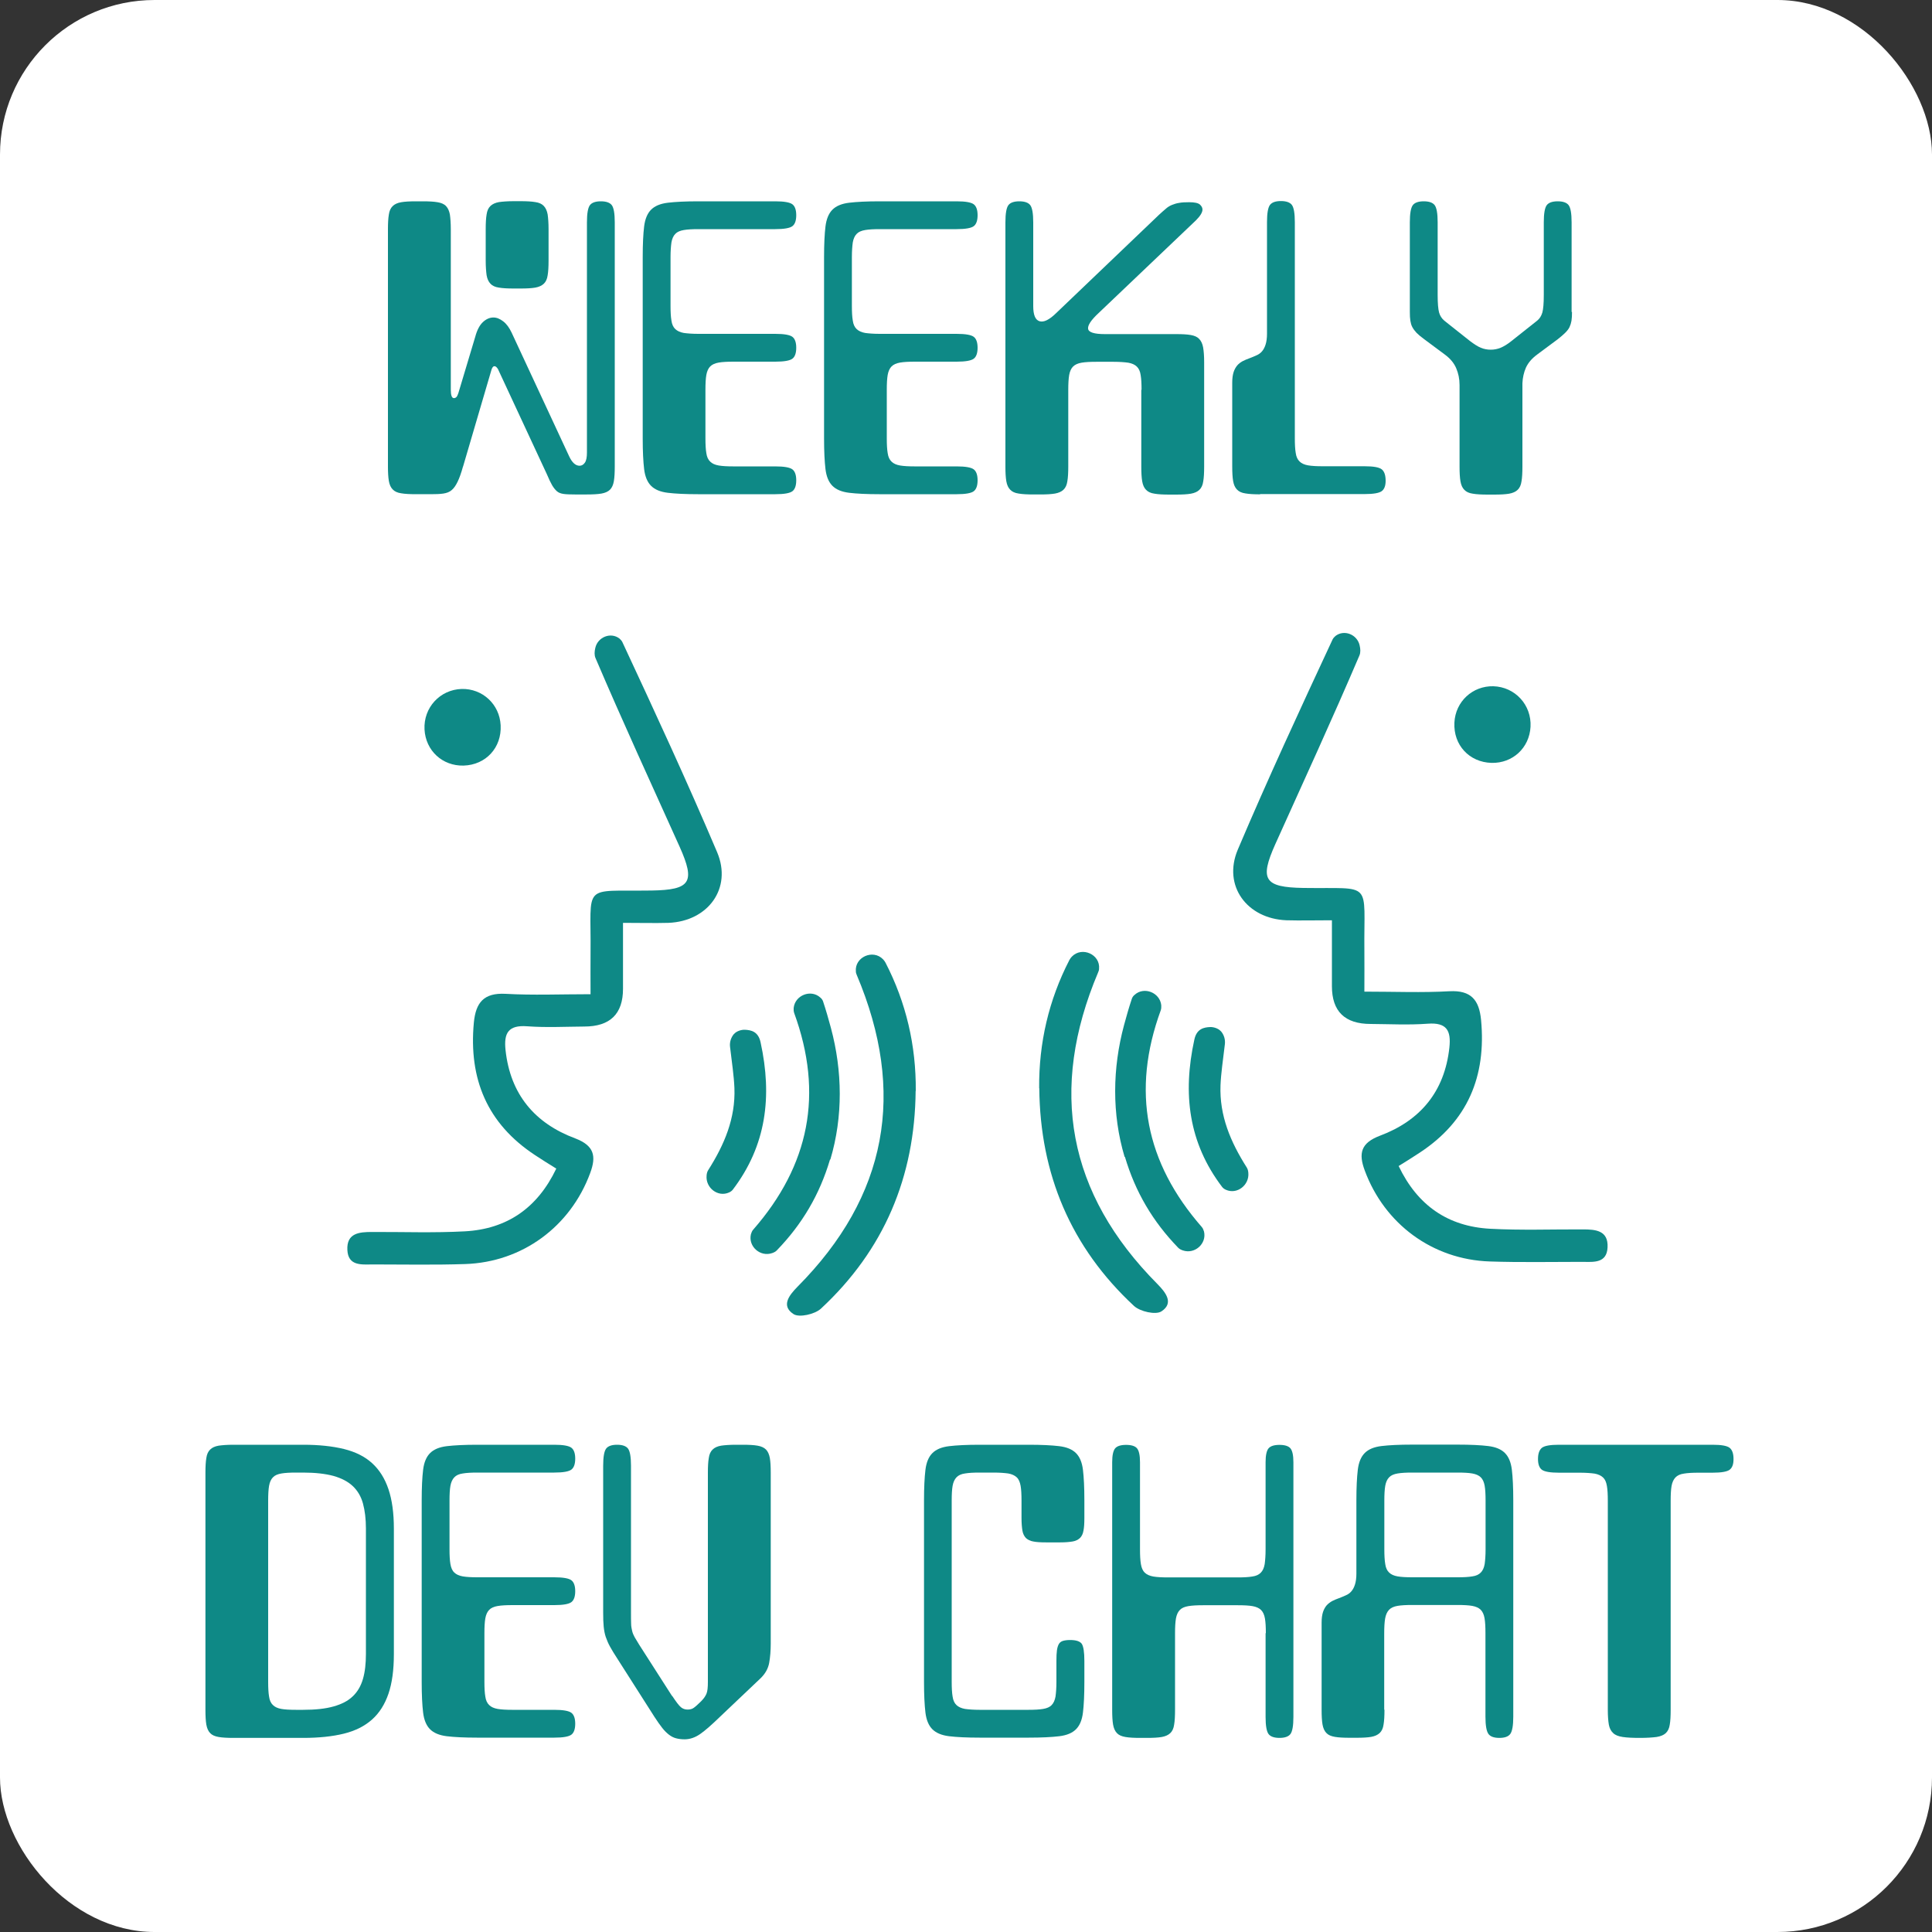 <?xml version="1.0" encoding="UTF-8"?><svg id="Layer_2" xmlns="http://www.w3.org/2000/svg" viewBox="0 0 150 150"><rect x="0" y="0" width="150" height="150" fill="#333333" stroke="none"/><defs><style>.cls-1{fill:#fff;}.cls-2{fill:#0e8986;}</style></defs><g id="FINAL"><g id="Logo_1"><rect class="cls-1" width="150" height="150" rx="12" ry="12"/><g><path class="cls-2" d="M15.95,114.34c0-.47,.02-.85,.07-1.14,.04-.29,.14-.51,.3-.66,.15-.15,.37-.25,.66-.3,.29-.04,.67-.07,1.14-.07h5.42c1.21,0,2.26,.11,3.16,.33,.89,.22,1.62,.58,2.19,1.1s.99,1.19,1.27,2.02c.28,.83,.42,1.85,.42,3.06v9.75c0,1.23-.14,2.25-.42,3.07-.28,.82-.7,1.49-1.27,2s-1.3,.88-2.19,1.1c-.89,.22-1.95,.33-3.16,.33h-5.42c-.47,0-.85-.02-1.14-.07s-.51-.14-.66-.3c-.15-.15-.25-.38-.3-.66-.05-.29-.07-.67-.07-1.14v-18.42Zm12.46,4.33c0-.74-.08-1.39-.23-1.94s-.42-1-.79-1.35c-.37-.35-.87-.61-1.5-.79-.63-.17-1.42-.26-2.36-.26h-.54c-.47,0-.85,.02-1.14,.07s-.51,.14-.66,.3c-.15,.15-.25,.38-.3,.66-.05,.29-.07,.68-.07,1.16v14.06c0,.47,.02,.85,.07,1.14,.04,.29,.14,.51,.3,.66,.15,.15,.37,.25,.65,.3s.66,.07,1.15,.07h.54c.94,0,1.72-.08,2.36-.26s1.13-.43,1.5-.79c.37-.35,.63-.8,.79-1.35s.23-1.2,.23-1.94v-9.75Z"/><path class="cls-2" d="M32.74,116.5c0-1.01,.04-1.8,.11-2.38s.25-1.01,.54-1.3c.29-.29,.72-.47,1.3-.54s1.37-.11,2.38-.11h5.96c.69,0,1.13,.08,1.33,.23,.2,.15,.3,.44,.3,.85s-.1,.7-.3,.85c-.2,.15-.64,.23-1.33,.23h-5.96c-.47,0-.85,.02-1.14,.07-.29,.04-.51,.14-.66,.3s-.25,.38-.3,.66-.07,.67-.07,1.14v3.79c0,.47,.02,.85,.07,1.14s.14,.51,.3,.66c.15,.15,.38,.25,.66,.3,.29,.05,.67,.07,1.14,.07h5.96c.69,0,1.13,.08,1.33,.23,.2,.15,.3,.44,.3,.85s-.1,.7-.3,.85c-.2,.15-.64,.23-1.33,.23h-3.25c-.47,0-.85,.02-1.14,.07s-.51,.14-.66,.3c-.15,.15-.25,.38-.3,.66-.05,.29-.07,.67-.07,1.14v3.79c0,.47,.02,.85,.07,1.14,.04,.29,.14,.51,.3,.66,.15,.15,.37,.25,.66,.3s.67,.07,1.14,.07h3.25c.69,0,1.13,.08,1.33,.23,.2,.15,.3,.44,.3,.85s-.1,.7-.3,.85c-.2,.15-.64,.23-1.33,.23h-5.96c-1.01,0-1.81-.04-2.38-.11s-1.01-.25-1.3-.54c-.29-.29-.47-.72-.54-1.3-.07-.58-.11-1.37-.11-2.38v-14.08Z"/><path class="cls-2" d="M52.19,131.67c.31,.47,.53,.76,.68,.88,.14,.12,.32,.18,.51,.18s.36-.04,.49-.14c.13-.09,.32-.26,.57-.51,.2-.2,.33-.39,.41-.58s.11-.49,.11-.91v-16.25c0-.47,.02-.85,.07-1.14,.04-.29,.14-.51,.3-.66,.15-.15,.37-.25,.66-.3,.29-.04,.67-.07,1.14-.07h.54c.47,0,.85,.02,1.14,.07,.29,.05,.51,.15,.66,.3,.15,.15,.25,.38,.3,.66s.07,.67,.07,1.14v13.27c0,.54-.04,1.04-.12,1.49-.08,.45-.31,.86-.69,1.22l-3.14,2.98c-.63,.61-1.14,1.06-1.53,1.33-.39,.27-.79,.41-1.21,.41-.25,0-.47-.03-.66-.08-.19-.05-.37-.14-.54-.27-.17-.13-.35-.3-.53-.53s-.38-.51-.6-.85l-2.9-4.55c-.24-.36-.42-.67-.56-.92s-.24-.5-.33-.75c-.08-.24-.13-.51-.16-.8-.03-.29-.04-.66-.04-1.11v-11.38c0-.69,.08-1.13,.23-1.33,.15-.2,.44-.3,.85-.3s.7,.1,.85,.3c.15,.2,.23,.64,.23,1.33v11.38c0,.36,0,.65,.01,.87,0,.22,.04,.41,.08,.58s.11,.33,.2,.49c.09,.15,.21,.35,.35,.58l2.55,3.98Z"/><path class="cls-2" d="M71.74,116.5c0-1.01,.04-1.8,.11-2.38s.25-1.01,.54-1.3c.29-.29,.72-.47,1.3-.54s1.37-.11,2.38-.11h3.79c1.01,0,1.81,.04,2.38,.11,.58,.07,1.01,.25,1.3,.54s.47,.72,.54,1.3c.07,.58,.11,1.37,.11,2.38v1.35c0,.42-.02,.75-.07,.99-.04,.24-.13,.43-.27,.57-.14,.13-.33,.23-.57,.27-.24,.04-.56,.07-.96,.07h-1.11c-.42,0-.75-.02-.99-.07-.24-.04-.43-.14-.57-.27-.13-.14-.23-.33-.27-.57-.04-.24-.07-.57-.07-.99v-1.33c0-.49-.02-.88-.07-1.16s-.14-.51-.3-.66-.38-.25-.66-.3c-.29-.04-.67-.07-1.14-.07h-1.08c-.47,0-.85,.02-1.14,.07-.29,.04-.51,.14-.66,.3s-.25,.38-.3,.66-.07,.67-.07,1.14v14.08c0,.47,.02,.85,.07,1.14,.04,.29,.14,.51,.3,.66s.38,.25,.66,.3c.29,.04,.67,.07,1.14,.07h3.79c.47,0,.85-.02,1.14-.07s.51-.14,.66-.3c.15-.15,.25-.38,.3-.66,.04-.29,.07-.67,.07-1.14v-1.62c0-.34,.01-.62,.04-.83,.03-.21,.08-.37,.15-.49s.18-.2,.31-.24,.32-.07,.56-.07c.47,0,.77,.1,.91,.3,.13,.2,.2,.64,.2,1.33v1.62c0,1.01-.04,1.81-.11,2.38-.07,.58-.25,1.01-.54,1.3-.29,.29-.72,.47-1.3,.54-.58,.07-1.37,.11-2.38,.11h-3.79c-1.01,0-1.81-.04-2.38-.11s-1.01-.25-1.3-.54c-.29-.29-.47-.72-.54-1.3-.07-.58-.11-1.37-.11-2.38v-14.08Z"/><path class="cls-2" d="M98.28,126.8c0-.47-.02-.85-.07-1.14-.05-.29-.15-.51-.3-.66-.15-.15-.38-.25-.66-.3s-.67-.07-1.14-.07h-2.71c-.47,0-.85,.02-1.14,.07s-.51,.14-.66,.3c-.15,.15-.25,.38-.3,.66-.05,.29-.07,.67-.07,1.14v5.96c0,.47-.02,.85-.07,1.14-.04,.29-.14,.51-.3,.66s-.38,.25-.66,.3-.67,.07-1.14,.07h-.54c-.47,0-.85-.02-1.14-.07s-.51-.14-.66-.3c-.15-.15-.25-.38-.3-.66-.05-.29-.07-.67-.07-1.14v-19.23c0-.54,.08-.9,.23-1.08,.15-.18,.44-.27,.85-.27s.7,.09,.85,.27c.15,.18,.23,.54,.23,1.08v6.77c0,.47,.02,.85,.07,1.14s.14,.51,.3,.66c.15,.15,.38,.25,.66,.3,.29,.05,.68,.07,1.16,.07h5.39c.47,0,.85-.02,1.14-.07,.29-.04,.51-.14,.66-.3,.15-.15,.25-.37,.3-.66,.04-.29,.07-.67,.07-1.14v-6.77c0-.54,.08-.9,.23-1.08,.15-.18,.44-.27,.85-.27s.7,.09,.85,.27c.15,.18,.23,.54,.23,1.08v19.77c0,.69-.08,1.13-.23,1.33-.15,.2-.44,.3-.85,.3s-.7-.1-.85-.3c-.15-.2-.23-.64-.23-1.33v-6.5Z"/><path class="cls-2" d="M107.49,132.75c0,.47-.02,.85-.07,1.14-.04,.29-.14,.51-.3,.66s-.38,.25-.66,.3-.67,.07-1.14,.07h-.54c-.47,0-.85-.02-1.14-.07s-.51-.14-.66-.3c-.15-.15-.25-.38-.3-.66-.05-.29-.07-.67-.07-1.14v-6.77c0-.34,.04-.62,.11-.83,.07-.21,.17-.38,.28-.51,.12-.13,.26-.24,.42-.33,.16-.08,.34-.16,.54-.23,.18-.07,.36-.14,.53-.22,.17-.07,.32-.18,.43-.31,.12-.14,.21-.31,.28-.53,.07-.22,.11-.5,.11-.84v-5.69c0-1.01,.04-1.8,.11-2.38,.07-.58,.25-1.01,.54-1.3s.72-.47,1.3-.54c.58-.07,1.37-.11,2.38-.11h3.52c1.01,0,1.81,.04,2.38,.11,.58,.07,1.01,.25,1.3,.54s.47,.72,.54,1.3c.07,.58,.11,1.37,.11,2.38v16.79c0,.69-.08,1.13-.23,1.34s-.44,.31-.85,.31-.7-.1-.85-.31c-.15-.21-.23-.65-.23-1.34v-6.5c0-.47-.02-.85-.07-1.14-.05-.29-.15-.51-.3-.66-.15-.15-.38-.25-.66-.3s-.67-.07-1.14-.07h-3.52c-.47,0-.85,.02-1.14,.07s-.51,.15-.66,.31c-.15,.16-.25,.39-.3,.68-.05,.29-.07,.68-.07,1.16v5.9Zm7.85-16.25c0-.47-.02-.85-.07-1.14-.05-.29-.15-.51-.3-.66-.15-.15-.38-.25-.66-.3s-.67-.07-1.14-.07h-3.52c-.47,0-.85,.02-1.14,.07s-.51,.14-.66,.3c-.15,.15-.25,.38-.3,.66-.05,.29-.07,.67-.07,1.14v3.79c0,.47,.02,.85,.07,1.14,.04,.29,.14,.51,.3,.66,.15,.15,.37,.25,.66,.3,.29,.05,.67,.07,1.14,.07h3.52c.47,0,.85-.02,1.14-.07,.29-.04,.51-.14,.66-.3,.15-.15,.25-.37,.3-.66,.04-.29,.07-.67,.07-1.14v-3.79Z"/><path class="cls-2" d="M119.41,113.28c0-.42,.1-.7,.3-.87,.2-.16,.64-.24,1.33-.24h11.92c.69,0,1.13,.08,1.33,.24,.2,.16,.3,.45,.3,.87s-.1,.67-.3,.83c-.2,.15-.64,.23-1.33,.23h-1.08c-.47,0-.85,.02-1.14,.07-.29,.04-.51,.14-.66,.3s-.25,.38-.3,.66-.07,.67-.07,1.14v16.25c0,.47-.02,.85-.07,1.14-.04,.29-.15,.51-.31,.66-.16,.15-.4,.25-.72,.3-.32,.04-.74,.07-1.29,.07s-1-.02-1.33-.07-.57-.14-.74-.3c-.17-.15-.29-.38-.34-.66-.05-.29-.08-.67-.08-1.14v-16.25c0-.47-.02-.85-.07-1.14s-.14-.51-.3-.66-.38-.25-.66-.3c-.29-.04-.67-.07-1.14-.07h-1.62c-.69,0-1.13-.08-1.33-.23-.2-.15-.3-.43-.3-.83Z"/></g><g id="Heads"><g id="Head_R"><path class="cls-2" d="M103.42,71.45c-1.35,0-2.45,.03-3.54,0-3.07-.12-4.96-2.68-3.78-5.48,2.33-5.49,4.84-10.91,7.36-16.32,.05-.1,.13-.19,.22-.27,.68-.53,1.69-.12,1.88,.72,.07,.29,.08,.56-.01,.78-2.1,4.92-4.34,9.79-6.54,14.67-1.23,2.75-.85,3.34,2.18,3.39,5.49,.08,4.68-.64,4.74,4.89,.01,.97,0,1.94,0,3.16,2.34,0,4.48,.09,6.6-.03,1.69-.09,2.31,.68,2.46,2.23,.41,4.37-1.03,7.85-4.76,10.3-.5,.33-1.01,.65-1.64,1.04,1.47,3.07,3.83,4.69,7.1,4.87,2.4,.13,4.8,.04,7.21,.05,.98,0,1.98,.08,1.91,1.4-.06,1.24-1.08,1.13-1.94,1.12-2.4,0-4.81,.05-7.21-.03-4.45-.15-8.17-2.92-9.7-7.06-.5-1.34-.3-2.14,1.17-2.7,3.13-1.17,5.03-3.42,5.4-6.85,.14-1.31-.2-1.96-1.68-1.85-1.47,.11-2.96,.03-4.43,.02q-3.01,0-3.01-2.93c0-1.59,0-3.19,0-5.14Z"/><path class="cls-2" d="M80.68,84.49c-.03-3.52,.75-6.86,2.35-9.96,.05-.09,.11-.18,.19-.26,.78-.81,2.22-.17,2.11,.95,0,.09-.03,.18-.07,.27-3.85,9.11-2.38,17.17,4.6,24.2,.66,.67,1.29,1.48,.32,2.12-.44,.3-1.67,.02-2.14-.42-4.9-4.55-7.29-10.23-7.35-16.9Z"/><path class="cls-2" d="M87.31,89.81c-.99-3.33-.94-6.87-.04-10.22,.18-.67,.38-1.37,.61-2.06,.04-.11,.11-.21,.21-.29,.73-.67,1.97-.18,2.07,.81,.01,.14,0,.27-.04,.39-2.29,6.27-1.19,11.82,3.19,16.83,.08,.09,.13,.22,.17,.35,.22,.95-.73,1.78-1.65,1.46-.15-.05-.28-.12-.37-.22-1.96-2.03-3.31-4.31-4.12-7.04Z"/><path class="cls-2" d="M94.79,80.06c.24,.28,.35,.64,.31,1-.15,1.28-.3,2.24-.34,3.2-.09,2.36,.78,4.4,2.03,6.37,.08,.12,.12,.27,.13,.43,.09,.95-.88,1.71-1.75,1.31-.11-.05-.21-.12-.28-.21-2.61-3.43-3.08-7.24-2.16-11.45,.18-.84,.74-.95,1.23-.97,.23-.01,.63,.09,.83,.33Z"/><path class="cls-2" d="M115.94,53.28c1.69,.05,2.98,1.45,2.89,3.15-.09,1.64-1.39,2.84-3.03,2.8-1.73-.05-2.97-1.39-2.88-3.13,.08-1.63,1.41-2.86,3.03-2.82Z"/></g><g id="Head_L"><path class="cls-2" d="M48.36,71.65c1.35,0,2.45,.03,3.54,0,3.07-.12,4.96-2.68,3.78-5.48-2.33-5.49-4.84-10.91-7.36-16.32-.05-.1-.13-.19-.22-.27-.68-.53-1.69-.12-1.88,.72-.07,.29-.08,.56,.01,.78,2.1,4.92,4.34,9.79,6.54,14.67,1.23,2.75,.85,3.34-2.18,3.39-5.49,.08-4.68-.64-4.74,4.89-.01,.97,0,1.94,0,3.16-2.34,0-4.48,.09-6.6-.03-1.69-.09-2.31,.68-2.46,2.23-.41,4.37,1.03,7.85,4.76,10.3,.5,.33,1.01,.65,1.64,1.04-1.47,3.07-3.83,4.69-7.1,4.87-2.4,.13-4.8,.04-7.21,.05-.98,0-1.98,.08-1.91,1.4,.06,1.24,1.08,1.13,1.94,1.12,2.4,0,4.81,.05,7.21-.03,4.45-.15,8.17-2.92,9.7-7.06,.5-1.34,.3-2.14-1.17-2.7-3.13-1.17-5.03-3.42-5.4-6.85-.14-1.31,.2-1.96,1.68-1.85,1.47,.11,2.96,.03,4.43,.02q3.01,0,3.01-2.93c0-1.59,0-3.19,0-5.14Z"/><path class="cls-2" d="M71.1,84.7c.03-3.52-.75-6.86-2.35-9.96-.05-.09-.11-.18-.19-.26-.78-.81-2.22-.17-2.11,.95,0,.09,.03,.18,.07,.27,3.85,9.11,2.38,17.17-4.6,24.2-.66,.67-1.29,1.48-.32,2.12,.44,.3,1.67,.02,2.14-.42,4.9-4.55,7.29-10.23,7.35-16.9Z"/><path class="cls-2" d="M64.47,90.02c.99-3.33,.94-6.87,.04-10.22-.18-.67-.38-1.37-.61-2.06-.04-.11-.11-.21-.21-.29-.73-.67-1.97-.18-2.07,.81-.01,.14,0,.27,.04,.39,2.29,6.27,1.19,11.82-3.19,16.83-.08,.09-.13,.22-.17,.35-.22,.95,.73,1.78,1.65,1.46,.15-.05,.28-.12,.37-.22,1.96-2.03,3.31-4.31,4.12-7.04Z"/><path class="cls-2" d="M56.99,80.27c-.24,.28-.35,.64-.31,1,.15,1.28,.3,2.24,.34,3.2,.09,2.36-.78,4.4-2.03,6.37-.08,.12-.12,.27-.13,.43-.09,.95,.88,1.71,1.75,1.31,.11-.05,.21-.12,.28-.21,2.61-3.43,3.08-7.24,2.16-11.45-.18-.84-.74-.95-1.23-.97-.23-.01-.63,.09-.83,.33Z"/><path class="cls-2" d="M35.85,53.49c-1.69,.05-2.98,1.45-2.89,3.15,.09,1.64,1.39,2.84,3.03,2.8,1.73-.05,2.97-1.39,2.88-3.13-.08-1.63-1.41-2.86-3.03-2.82Z"/></g></g><g><path class="cls-2" d="M35.95,36.21c-.14,.51-.28,.9-.42,1.19-.14,.29-.29,.51-.46,.65-.17,.15-.39,.23-.65,.27-.26,.04-.59,.05-.99,.05h-1.14c-.47,0-.85-.02-1.14-.07-.29-.04-.51-.14-.66-.3-.15-.15-.25-.37-.3-.66-.05-.29-.07-.67-.07-1.14V17.8c0-.47,.02-.85,.07-1.14,.04-.29,.14-.51,.3-.66,.15-.15,.37-.25,.66-.3s.67-.07,1.14-.07h.54c.47,0,.85,.02,1.14,.07s.51,.14,.66,.3,.25,.38,.3,.66c.04,.29,.07,.67,.07,1.14v12.46c0,.43,.08,.65,.24,.65,.09,0,.16-.04,.22-.11,.05-.07,.12-.23,.19-.49l1.25-4.17c.14-.52,.34-.9,.6-1.14,.25-.23,.52-.35,.81-.35,.25,0,.5,.1,.76,.3s.47,.49,.65,.87l4.47,9.61c.23,.49,.5,.73,.81,.73,.16,0,.3-.08,.41-.24,.11-.16,.16-.42,.16-.79V17.26c0-.69,.08-1.13,.23-1.33,.15-.2,.44-.3,.85-.3s.7,.1,.85,.3c.15,.2,.23,.64,.23,1.33v18.96c0,.47-.02,.85-.07,1.14-.05,.29-.15,.51-.3,.66-.15,.15-.38,.25-.66,.3-.29,.05-.67,.07-1.14,.07h-.92c-.38,0-.67-.01-.88-.04-.21-.03-.38-.09-.51-.2s-.26-.27-.38-.47c-.12-.21-.26-.5-.42-.88l-3.79-8.15c-.09-.14-.18-.22-.27-.22s-.16,.08-.22,.24l-2.22,7.56Zm6.64-15.98c0,.47-.02,.85-.07,1.14-.04,.29-.14,.51-.3,.66s-.38,.25-.66,.3c-.29,.05-.67,.07-1.14,.07h-.54c-.47,0-.85-.02-1.14-.07-.29-.04-.51-.14-.66-.3s-.25-.37-.3-.66c-.04-.29-.07-.67-.07-1.14v-2.44c0-.47,.02-.85,.07-1.14,.04-.29,.14-.51,.3-.66s.38-.25,.66-.3c.29-.04,.67-.07,1.14-.07h.54c.47,0,.85,.02,1.14,.07,.29,.04,.51,.14,.66,.3s.25,.38,.3,.66c.04,.29,.07,.67,.07,1.14v2.44Z"/><path class="cls-2" d="M49.9,19.96c0-1.01,.04-1.81,.11-2.38s.25-1.01,.54-1.3c.29-.29,.72-.47,1.3-.54,.58-.07,1.37-.11,2.38-.11h5.96c.69,0,1.13,.08,1.33,.23,.2,.15,.3,.44,.3,.85s-.1,.7-.3,.85c-.2,.15-.64,.23-1.33,.23h-5.96c-.47,0-.85,.02-1.14,.07-.29,.05-.51,.14-.66,.3-.15,.15-.25,.38-.3,.66-.04,.29-.07,.67-.07,1.14v3.79c0,.47,.02,.85,.07,1.14,.04,.29,.14,.51,.3,.66s.38,.25,.66,.3c.29,.04,.67,.07,1.14,.07h5.96c.69,0,1.13,.08,1.33,.23,.2,.15,.3,.44,.3,.85s-.1,.7-.3,.85c-.2,.15-.64,.23-1.33,.23h-3.25c-.47,0-.85,.02-1.14,.07-.29,.05-.51,.15-.66,.3-.15,.15-.25,.38-.3,.66-.05,.29-.07,.67-.07,1.14v3.79c0,.47,.02,.85,.07,1.14,.04,.29,.14,.51,.3,.66,.15,.15,.37,.25,.66,.3,.29,.05,.67,.07,1.14,.07h3.25c.69,0,1.13,.08,1.33,.23,.2,.15,.3,.44,.3,.85s-.1,.7-.3,.85c-.2,.15-.64,.23-1.33,.23h-5.96c-1.01,0-1.81-.04-2.38-.11-.58-.07-1.01-.25-1.3-.54-.29-.29-.47-.72-.54-1.3-.07-.58-.11-1.37-.11-2.38v-14.08Z"/><path class="cls-2" d="M63.98,19.96c0-1.01,.04-1.81,.11-2.38s.25-1.01,.54-1.3c.29-.29,.72-.47,1.3-.54,.58-.07,1.37-.11,2.38-.11h5.96c.69,0,1.13,.08,1.33,.23,.2,.15,.3,.44,.3,.85s-.1,.7-.3,.85c-.2,.15-.64,.23-1.33,.23h-5.96c-.47,0-.85,.02-1.14,.07-.29,.05-.51,.14-.66,.3-.15,.15-.25,.38-.3,.66-.04,.29-.07,.67-.07,1.14v3.79c0,.47,.02,.85,.07,1.14,.04,.29,.14,.51,.3,.66s.38,.25,.66,.3c.29,.04,.67,.07,1.14,.07h5.96c.69,0,1.13,.08,1.33,.23,.2,.15,.3,.44,.3,.85s-.1,.7-.3,.85c-.2,.15-.64,.23-1.33,.23h-3.25c-.47,0-.85,.02-1.14,.07-.29,.05-.51,.15-.66,.3-.15,.15-.25,.38-.3,.66-.05,.29-.07,.67-.07,1.14v3.79c0,.47,.02,.85,.07,1.14,.04,.29,.14,.51,.3,.66,.15,.15,.37,.25,.66,.3,.29,.05,.67,.07,1.14,.07h3.25c.69,0,1.13,.08,1.33,.23,.2,.15,.3,.44,.3,.85s-.1,.7-.3,.85c-.2,.15-.64,.23-1.33,.23h-5.96c-1.01,0-1.81-.04-2.38-.11-.58-.07-1.01-.25-1.3-.54-.29-.29-.47-.72-.54-1.3-.07-.58-.11-1.37-.11-2.38v-14.08Z"/><path class="cls-2" d="M88.63,30.26c0-.47-.02-.85-.07-1.14-.04-.29-.14-.51-.3-.66-.15-.15-.38-.25-.66-.3-.29-.04-.67-.07-1.14-.07h-1.35c-.47,0-.85,.02-1.14,.07-.29,.05-.51,.15-.66,.3-.15,.15-.25,.38-.3,.66-.05,.29-.07,.67-.07,1.14v5.96c0,.47-.02,.85-.07,1.14-.04,.29-.14,.51-.3,.66-.15,.15-.38,.25-.66,.3-.29,.05-.67,.07-1.14,.07h-.54c-.47,0-.85-.02-1.14-.07-.29-.04-.51-.14-.66-.3-.15-.15-.25-.37-.3-.66-.05-.29-.07-.67-.07-1.14V17.26c0-.69,.08-1.13,.23-1.33,.15-.2,.44-.3,.85-.3s.7,.1,.85,.3c.15,.2,.23,.64,.23,1.33v6.5c0,.69,.16,1.08,.49,1.18s.76-.11,1.3-.64l7.96-7.61c.2-.18,.37-.34,.53-.47,.15-.14,.32-.24,.49-.31,.17-.07,.36-.13,.57-.16,.21-.04,.46-.05,.77-.05,.42,0,.69,.06,.83,.18,.13,.12,.2,.25,.2,.39,0,.22-.17,.5-.51,.84l-7.56,7.2c-.58,.54-.85,.95-.81,1.22,.04,.27,.47,.41,1.3,.41h5.55c.47,0,.84,.02,1.12,.07,.28,.05,.5,.14,.65,.3,.15,.15,.26,.38,.31,.66,.05,.29,.08,.67,.08,1.14v8.12c0,.47-.02,.85-.07,1.14-.04,.29-.14,.51-.3,.66-.15,.15-.38,.25-.66,.3-.29,.05-.67,.07-1.14,.07h-.54c-.47,0-.85-.02-1.14-.07-.29-.04-.51-.14-.66-.3-.15-.15-.25-.37-.3-.66-.05-.29-.07-.67-.07-1.14v-5.96Z"/><path class="cls-2" d="M97.84,38.38c-.47,0-.85-.02-1.14-.07-.29-.04-.51-.14-.66-.3-.15-.15-.25-.37-.3-.66-.05-.29-.07-.67-.07-1.14v-6.5c0-.34,.04-.62,.11-.83s.17-.38,.28-.51,.26-.24,.42-.33c.16-.08,.34-.16,.54-.23,.18-.07,.36-.14,.53-.22,.17-.07,.32-.18,.43-.31,.12-.14,.21-.31,.28-.53,.07-.22,.11-.5,.11-.84v-8.67c0-.69,.08-1.13,.23-1.33,.15-.2,.44-.3,.85-.3s.7,.1,.85,.3c.15,.2,.23,.64,.23,1.33v16.79c0,.47,.02,.85,.07,1.14,.04,.29,.14,.51,.3,.66,.15,.15,.37,.25,.66,.3,.29,.05,.67,.07,1.14,.07h3.25c.69,0,1.13,.08,1.33,.24,.2,.16,.3,.46,.3,.89,0,.38-.1,.65-.3,.8-.2,.15-.64,.23-1.33,.23h-8.12Z"/><path class="cls-2" d="M122.05,24.22c0,.27-.01,.5-.04,.68s-.08,.34-.15,.49-.18,.29-.34,.45c-.15,.15-.35,.32-.58,.5l-1.6,1.19c-.42,.31-.7,.65-.87,1.02-.16,.37-.25,.77-.27,1.21v6.47c0,.47-.02,.85-.07,1.14-.04,.29-.14,.51-.3,.66-.15,.15-.38,.25-.66,.3-.29,.05-.67,.07-1.14,.07h-.54c-.47,0-.85-.02-1.14-.07-.29-.04-.51-.14-.66-.3-.15-.15-.25-.37-.3-.66-.05-.29-.07-.67-.07-1.14v-6.34c0-.47-.09-.9-.26-1.3-.17-.4-.46-.75-.88-1.06l-1.6-1.19c-.25-.18-.45-.35-.6-.5-.14-.15-.25-.3-.33-.45s-.12-.31-.15-.49-.04-.41-.04-.68v-6.96c0-.69,.08-1.13,.23-1.33,.15-.2,.44-.3,.85-.3s.7,.1,.85,.3c.15,.2,.23,.64,.23,1.33v5.66c0,.63,.04,1.08,.11,1.34,.07,.26,.21,.47,.41,.64l1.98,1.57c.33,.25,.61,.43,.85,.53,.24,.1,.5,.15,.77,.15s.53-.05,.77-.15c.24-.1,.53-.27,.85-.53l1.98-1.57c.2-.16,.33-.37,.41-.64,.07-.26,.11-.71,.11-1.34v-5.66c0-.69,.08-1.13,.23-1.33,.15-.2,.44-.3,.85-.3s.7,.1,.85,.3c.15,.2,.23,.64,.23,1.33v6.96Z"/></g></g></g></svg>